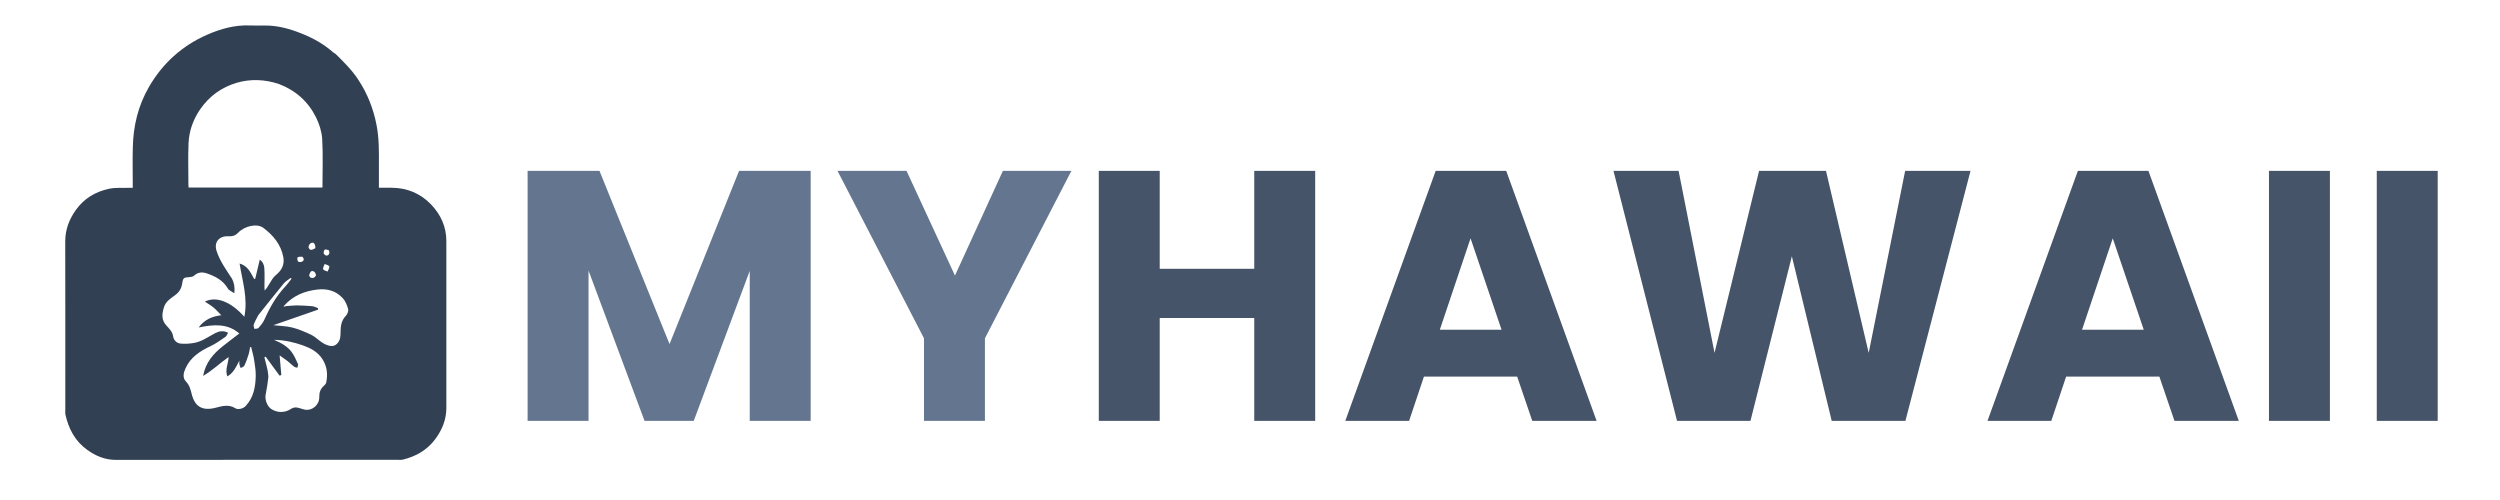 <svg xmlns="http://www.w3.org/2000/svg" xmlns:xlink="http://www.w3.org/1999/xlink" width="200" zoomAndPan="magnify" viewBox="0 0 150 30" height="40" preserveAspectRatio="xMidYMid meet" version="1.0"><defs><g/><clipPath id="9fac110c0c"><path d="M 3.434 1.012 L 27.387 1.012 L 27.387 27.867 L 3.434 27.867 Z M 3.434 1.012 " clip-rule="nonzero"/></clipPath><clipPath id="b46a9a7f19"><path d="M 3.434 1.012 L 27 1.012 L 27 27.867 L 3.434 27.867 Z M 3.434 1.012 " clip-rule="nonzero"/></clipPath></defs><g clip-path="url(#9fac110c0c)"><path fill="none" d="M 17.465 28.059 C 12.23 28.059 7.016 28.059 1.801 28.059 C 1.801 19.059 1.801 10.059 1.801 1.059 C 10.816 1.059 19.832 1.059 28.848 1.059 C 28.848 10.059 28.848 19.059 28.848 28.059 C 25.062 28.059 21.277 28.059 17.465 28.059 M 20.121 3.223 C 20.082 3.199 20.039 3.18 20.004 3.152 C 19.422 2.637 18.754 2.266 18.035 1.988 C 17.34 1.715 16.621 1.52 15.859 1.531 C 15.578 1.535 15.293 1.539 15.012 1.527 C 14.098 1.488 13.242 1.727 12.422 2.086 C 10.926 2.746 9.77 3.785 8.945 5.203 C 8.289 6.332 7.996 7.551 7.969 8.84 C 7.949 9.57 7.965 10.297 7.965 11.027 C 7.965 11.102 7.965 11.18 7.965 11.266 C 7.84 11.266 7.738 11.266 7.641 11.27 C 7.273 11.281 6.898 11.25 6.547 11.324 C 5.742 11.496 5.059 11.898 4.566 12.578 C 4.156 13.145 3.914 13.766 3.914 14.484 C 3.922 17.871 3.918 21.258 3.918 24.641 C 3.918 24.715 3.906 24.785 3.922 24.855 C 4.109 25.715 4.496 26.461 5.223 26.984 C 5.746 27.363 6.312 27.598 6.977 27.594 C 12.629 27.586 18.281 27.59 23.934 27.59 C 24.012 27.59 24.094 27.598 24.168 27.578 C 24.953 27.387 25.621 27.008 26.113 26.352 C 26.523 25.797 26.781 25.184 26.781 24.477 C 26.777 21.145 26.777 17.812 26.781 14.48 C 26.785 13.605 26.445 12.871 25.859 12.262 C 25.223 11.605 24.43 11.27 23.504 11.266 C 23.246 11.266 22.992 11.266 22.734 11.266 C 22.734 10.797 22.734 10.359 22.734 9.918 C 22.738 9.113 22.75 8.309 22.594 7.508 C 22.406 6.531 22.051 5.625 21.504 4.793 C 21.125 4.211 20.637 3.727 20.121 3.223 Z M 20.121 3.223 " fill-opacity="1" fill-rule="nonzero"/></g><g clip-path="url(#b46a9a7f19)"><path fill="#324054" d="M 20.133 3.234 C 20.637 3.727 21.125 4.211 21.504 4.793 C 22.051 5.625 22.406 6.531 22.594 7.508 C 22.75 8.309 22.738 9.113 22.734 9.918 C 22.734 10.359 22.734 10.797 22.734 11.266 C 22.992 11.266 23.246 11.266 23.504 11.266 C 24.43 11.27 25.223 11.605 25.859 12.262 C 26.445 12.871 26.785 13.605 26.781 14.48 C 26.777 17.812 26.777 21.145 26.781 24.477 C 26.781 25.184 26.523 25.797 26.113 26.352 C 25.621 27.008 24.953 27.387 24.168 27.578 C 24.094 27.598 24.012 27.59 23.934 27.59 C 18.281 27.59 12.629 27.586 6.977 27.594 C 6.312 27.598 5.746 27.363 5.223 26.984 C 4.496 26.461 4.109 25.715 3.922 24.855 C 3.906 24.785 3.918 24.715 3.918 24.641 C 3.918 21.258 3.922 17.871 3.914 14.484 C 3.914 13.766 4.156 13.145 4.566 12.578 C 5.059 11.898 5.742 11.496 6.547 11.324 C 6.898 11.25 7.273 11.281 7.641 11.27 C 7.738 11.266 7.84 11.266 7.965 11.266 C 7.965 11.18 7.965 11.102 7.965 11.027 C 7.965 10.297 7.949 9.57 7.969 8.84 C 7.996 7.551 8.289 6.332 8.945 5.203 C 9.77 3.785 10.926 2.746 12.422 2.086 C 13.242 1.727 14.098 1.488 15.012 1.527 C 15.293 1.539 15.578 1.535 15.859 1.531 C 16.621 1.52 17.34 1.715 18.035 1.988 C 18.754 2.266 19.422 2.637 20.004 3.152 C 20.039 3.18 20.082 3.199 20.133 3.234 M 17.133 18.371 C 17.355 18.355 17.578 18.324 17.801 18.324 C 18.109 18.328 18.418 18.344 18.727 18.371 C 18.844 18.383 18.961 18.445 19.074 18.484 C 19.078 18.516 19.082 18.547 19.086 18.578 C 18.207 18.883 17.324 19.191 16.398 19.512 C 16.824 19.562 17.191 19.562 17.539 19.652 C 17.914 19.746 18.277 19.906 18.629 20.066 C 19.027 20.246 19.289 20.641 19.75 20.742 C 19.988 20.793 20.137 20.734 20.273 20.566 C 20.434 20.371 20.43 20.133 20.434 19.895 C 20.438 19.547 20.488 19.219 20.754 18.945 C 20.848 18.852 20.918 18.656 20.887 18.539 C 20.82 18.305 20.723 18.055 20.559 17.883 C 20.16 17.457 19.656 17.305 19.055 17.371 C 18.262 17.461 17.582 17.738 17.031 18.359 C 17.027 18.375 17.02 18.395 17.016 18.41 C 17.039 18.398 17.066 18.387 17.133 18.371 M 16.711 5.031 C 15.879 4.762 15.035 4.723 14.199 4.969 C 13.289 5.238 12.551 5.773 12.008 6.562 C 11.586 7.176 11.344 7.859 11.312 8.598 C 11.277 9.426 11.305 10.258 11.305 11.09 C 11.305 11.148 11.312 11.207 11.316 11.25 C 14.023 11.25 16.707 11.25 19.348 11.25 C 19.348 10.27 19.387 9.297 19.332 8.336 C 19.305 7.895 19.156 7.438 18.961 7.039 C 18.488 6.094 17.746 5.422 16.711 5.031 M 13.922 16.727 C 14.047 16.977 14.102 17.238 14.059 17.594 C 13.902 17.484 13.738 17.426 13.672 17.312 C 13.383 16.816 12.918 16.578 12.406 16.402 C 12.129 16.309 11.871 16.328 11.641 16.543 C 11.582 16.598 11.473 16.621 11.387 16.625 C 11.012 16.645 10.98 16.672 10.926 17.035 C 10.883 17.32 10.738 17.543 10.504 17.711 C 10.23 17.91 9.938 18.09 9.832 18.449 C 9.719 18.836 9.672 19.188 9.977 19.523 C 10.145 19.715 10.348 19.891 10.391 20.191 C 10.418 20.395 10.594 20.59 10.82 20.613 C 11.078 20.641 11.348 20.625 11.605 20.582 C 12.094 20.508 12.488 20.211 12.914 19.988 C 13.148 19.867 13.398 19.816 13.684 19.965 C 13.629 20.051 13.598 20.16 13.527 20.211 C 13.238 20.406 12.957 20.617 12.645 20.762 C 12 21.066 11.426 21.434 11.125 22.113 C 11.012 22.367 10.941 22.66 11.152 22.883 C 11.363 23.102 11.43 23.352 11.5 23.633 C 11.684 24.398 12.145 24.676 12.953 24.461 C 13.344 24.359 13.73 24.246 14.121 24.496 C 14.285 24.602 14.598 24.512 14.734 24.367 C 15.215 23.855 15.332 23.215 15.344 22.551 C 15.348 22.238 15.301 21.926 15.25 21.613 C 15.211 21.348 15.133 21.086 15.07 20.824 C 15.051 20.824 15.027 20.828 15.004 20.828 C 14.98 20.969 14.965 21.113 14.922 21.246 C 14.848 21.484 14.766 21.719 14.66 21.941 C 14.629 22.008 14.516 22.039 14.441 22.082 C 14.414 22.008 14.379 21.934 14.363 21.855 C 14.352 21.785 14.363 21.711 14.363 21.637 C 14.176 21.992 14.023 22.363 13.641 22.586 C 13.484 22.168 13.711 21.805 13.715 21.422 C 13.203 21.781 12.762 22.215 12.188 22.555 C 12.336 21.738 12.805 21.223 13.371 20.77 C 13.699 20.508 14.035 20.258 14.359 20.008 C 13.633 19.387 12.805 19.469 11.918 19.648 C 12.273 19.18 12.707 18.984 13.277 18.914 C 13.102 18.738 12.969 18.578 12.809 18.449 C 12.656 18.32 12.48 18.223 12.293 18.098 C 12.961 17.75 13.867 18.105 14.66 19.008 C 14.883 17.902 14.547 16.883 14.375 15.812 C 14.863 15.945 15.039 16.355 15.246 16.734 C 15.266 16.734 15.289 16.734 15.312 16.734 C 15.402 16.355 15.488 15.98 15.586 15.582 C 15.762 15.695 15.844 15.891 15.859 16.074 C 15.887 16.457 15.867 16.84 15.867 17.223 C 15.867 17.293 15.875 17.363 15.879 17.43 C 16.008 17.309 16.07 17.172 16.152 17.047 C 16.273 16.863 16.375 16.648 16.539 16.516 C 16.902 16.223 17.086 15.883 16.996 15.414 C 16.852 14.66 16.387 14.113 15.805 13.676 C 15.422 13.383 14.676 13.555 14.277 13.973 C 14.109 14.145 13.945 14.188 13.707 14.176 C 13.137 14.148 12.824 14.539 12.996 15.059 C 13.191 15.664 13.562 16.172 13.922 16.727 M 16.055 22.211 C 16.07 22.363 16.113 22.52 16.098 22.668 C 16.059 23.008 16.004 23.348 15.938 23.684 C 15.879 23.961 16.031 24.383 16.273 24.539 C 16.656 24.793 17.113 24.758 17.43 24.551 C 17.527 24.488 17.656 24.438 17.766 24.445 C 17.941 24.461 18.113 24.543 18.289 24.578 C 18.738 24.66 19.164 24.293 19.156 23.824 C 19.152 23.555 19.223 23.328 19.434 23.148 C 19.492 23.098 19.559 23.02 19.574 22.945 C 19.676 22.445 19.625 21.969 19.332 21.527 C 19.051 21.102 18.633 20.887 18.176 20.723 C 17.633 20.535 17.082 20.402 16.441 20.391 C 16.883 20.578 17.246 20.785 17.496 21.117 C 17.66 21.336 17.766 21.602 17.883 21.852 C 17.906 21.906 17.855 21.992 17.836 22.066 C 17.773 22.043 17.695 22.039 17.645 22 C 17.508 21.898 17.391 21.773 17.258 21.668 C 17.094 21.543 16.922 21.43 16.777 21.324 C 16.812 21.73 16.848 22.113 16.879 22.5 C 16.844 22.512 16.809 22.527 16.773 22.539 C 16.496 22.16 16.215 21.777 15.938 21.398 C 15.914 21.414 15.887 21.426 15.863 21.441 C 15.926 21.684 15.992 21.926 16.055 22.211 M 15.492 18.918 C 15.402 19.102 15.297 19.277 15.227 19.465 C 15.199 19.543 15.246 19.645 15.262 19.734 C 15.348 19.719 15.465 19.73 15.512 19.676 C 15.645 19.527 15.781 19.363 15.863 19.18 C 16.188 18.445 16.578 17.758 17.133 17.172 C 17.266 17.031 17.375 16.875 17.492 16.723 C 17.477 16.707 17.457 16.691 17.438 16.676 C 17.305 16.781 17.145 16.867 17.035 16.996 C 16.52 17.621 16.02 18.258 15.492 18.918 M 18.922 14.891 C 18.926 14.625 18.812 14.496 18.648 14.59 C 18.578 14.625 18.52 14.73 18.512 14.812 C 18.504 14.871 18.582 14.98 18.633 14.988 C 18.719 15 18.816 14.953 18.922 14.891 M 19.496 15.844 C 19.48 15.863 19.453 15.875 19.449 15.895 C 19.422 15.988 19.359 16.105 19.395 16.164 C 19.438 16.234 19.566 16.25 19.656 16.293 C 19.695 16.191 19.77 16.086 19.758 15.992 C 19.746 15.93 19.609 15.883 19.496 15.844 M 18.547 16.512 C 18.578 16.648 18.68 16.707 18.801 16.672 C 18.867 16.652 18.957 16.566 18.957 16.508 C 18.957 16.434 18.898 16.324 18.832 16.289 C 18.656 16.195 18.605 16.352 18.547 16.512 M 18.145 15.406 C 18.047 15.41 17.93 15.391 17.863 15.438 C 17.824 15.465 17.836 15.633 17.883 15.688 C 17.918 15.73 18.059 15.734 18.125 15.699 C 18.23 15.648 18.27 15.539 18.145 15.406 M 19.727 15.012 C 19.645 14.996 19.535 14.945 19.488 14.98 C 19.434 15.02 19.402 15.145 19.426 15.211 C 19.445 15.27 19.562 15.352 19.613 15.336 C 19.758 15.301 19.801 15.18 19.727 15.012 Z M 19.727 15.012 " fill-opacity="1" fill-rule="nonzero"/></g><path fill="none" d="M 16.723 5.043 C 17.746 5.422 18.488 6.094 18.961 7.039 C 19.156 7.438 19.305 7.895 19.332 8.336 C 19.387 9.297 19.348 10.27 19.348 11.25 C 16.707 11.25 14.023 11.25 11.316 11.25 C 11.312 11.207 11.305 11.148 11.305 11.09 C 11.305 10.258 11.277 9.426 11.312 8.598 C 11.344 7.859 11.586 7.176 12.008 6.562 C 12.551 5.773 13.289 5.238 14.199 4.969 C 15.035 4.723 15.879 4.762 16.723 5.043 Z M 16.723 5.043 " fill-opacity="1" fill-rule="nonzero"/><path fill="none" d="M 13.906 16.715 C 13.562 16.172 13.191 15.664 12.996 15.059 C 12.824 14.539 13.137 14.148 13.707 14.176 C 13.945 14.188 14.109 14.145 14.277 13.973 C 14.676 13.555 15.422 13.383 15.805 13.676 C 16.387 14.113 16.852 14.66 16.996 15.414 C 17.086 15.883 16.902 16.223 16.539 16.516 C 16.375 16.648 16.273 16.863 16.152 17.047 C 16.07 17.172 16.008 17.309 15.879 17.43 C 15.875 17.363 15.867 17.293 15.867 17.223 C 15.867 16.84 15.887 16.457 15.859 16.074 C 15.844 15.891 15.762 15.695 15.586 15.582 C 15.488 15.98 15.402 16.355 15.312 16.734 C 15.289 16.734 15.266 16.734 15.246 16.734 C 15.039 16.355 14.863 15.945 14.375 15.812 C 14.547 16.883 14.883 17.902 14.66 19.008 C 13.867 18.105 12.961 17.75 12.293 18.098 C 12.48 18.223 12.656 18.32 12.809 18.449 C 12.969 18.578 13.102 18.738 13.277 18.914 C 12.707 18.984 12.273 19.18 11.918 19.648 C 12.805 19.469 13.633 19.387 14.359 20.008 C 14.035 20.258 13.699 20.508 13.371 20.77 C 12.805 21.223 12.336 21.738 12.188 22.555 C 12.762 22.215 13.203 21.781 13.715 21.422 C 13.711 21.805 13.484 22.168 13.641 22.586 C 14.023 22.363 14.176 21.992 14.363 21.637 C 14.363 21.711 14.352 21.785 14.363 21.855 C 14.379 21.934 14.414 22.008 14.441 22.082 C 14.516 22.039 14.629 22.008 14.66 21.941 C 14.766 21.719 14.848 21.484 14.922 21.246 C 14.965 21.113 14.98 20.969 15.004 20.828 C 15.027 20.828 15.051 20.824 15.07 20.824 C 15.133 21.086 15.211 21.348 15.25 21.613 C 15.301 21.926 15.348 22.238 15.344 22.551 C 15.332 23.215 15.215 23.855 14.734 24.367 C 14.598 24.512 14.285 24.602 14.121 24.496 C 13.73 24.246 13.344 24.359 12.953 24.461 C 12.145 24.676 11.684 24.398 11.5 23.633 C 11.43 23.352 11.363 23.102 11.152 22.883 C 10.941 22.66 11.012 22.367 11.125 22.113 C 11.426 21.434 12 21.066 12.645 20.762 C 12.957 20.617 13.238 20.406 13.527 20.211 C 13.598 20.16 13.629 20.051 13.684 19.965 C 13.398 19.816 13.148 19.867 12.914 19.988 C 12.488 20.211 12.094 20.508 11.605 20.582 C 11.348 20.625 11.078 20.641 10.82 20.613 C 10.594 20.59 10.418 20.395 10.391 20.191 C 10.348 19.891 10.145 19.715 9.977 19.523 C 9.672 19.188 9.719 18.836 9.832 18.449 C 9.938 18.09 10.23 17.91 10.504 17.711 C 10.738 17.543 10.883 17.32 10.926 17.035 C 10.98 16.672 11.012 16.645 11.387 16.625 C 11.473 16.621 11.582 16.598 11.641 16.543 C 11.871 16.328 12.129 16.309 12.406 16.402 C 12.918 16.578 13.383 16.816 13.672 17.312 C 13.738 17.426 13.902 17.484 14.059 17.594 C 14.102 17.238 14.047 16.977 13.906 16.715 Z M 13.906 16.715 " fill-opacity="1" fill-rule="nonzero"/><path fill="none" d="M 16.055 22.191 C 15.992 21.926 15.926 21.684 15.863 21.441 C 15.887 21.426 15.914 21.414 15.938 21.398 C 16.215 21.777 16.496 22.16 16.773 22.539 C 16.809 22.527 16.844 22.512 16.879 22.5 C 16.848 22.113 16.812 21.73 16.777 21.324 C 16.922 21.43 17.094 21.543 17.258 21.668 C 17.391 21.773 17.508 21.898 17.645 22 C 17.695 22.039 17.773 22.043 17.836 22.066 C 17.855 21.992 17.906 21.906 17.883 21.852 C 17.766 21.602 17.66 21.336 17.496 21.117 C 17.246 20.785 16.883 20.578 16.441 20.391 C 17.082 20.402 17.633 20.535 18.176 20.723 C 18.633 20.887 19.051 21.102 19.332 21.527 C 19.625 21.969 19.676 22.445 19.574 22.945 C 19.559 23.02 19.492 23.098 19.434 23.148 C 19.223 23.328 19.152 23.555 19.156 23.824 C 19.164 24.293 18.738 24.66 18.289 24.578 C 18.113 24.543 17.941 24.461 17.766 24.445 C 17.656 24.438 17.527 24.488 17.43 24.551 C 17.113 24.758 16.656 24.793 16.273 24.539 C 16.031 24.383 15.879 23.961 15.938 23.684 C 16.004 23.348 16.059 23.008 16.098 22.668 C 16.113 22.52 16.07 22.363 16.055 22.191 Z M 16.055 22.191 " fill-opacity="1" fill-rule="nonzero"/><path fill="none" d="M 17.055 18.344 C 17.582 17.738 18.262 17.461 19.055 17.371 C 19.656 17.305 20.16 17.457 20.559 17.883 C 20.723 18.055 20.82 18.305 20.887 18.539 C 20.918 18.656 20.848 18.852 20.754 18.945 C 20.488 19.219 20.438 19.547 20.434 19.895 C 20.43 20.133 20.434 20.371 20.273 20.566 C 20.137 20.734 19.988 20.793 19.75 20.742 C 19.289 20.641 19.027 20.246 18.629 20.066 C 18.277 19.906 17.914 19.746 17.539 19.652 C 17.191 19.562 16.824 19.562 16.398 19.512 C 17.324 19.191 18.207 18.883 19.086 18.578 C 19.082 18.547 19.078 18.516 19.074 18.484 C 18.961 18.445 18.844 18.383 18.727 18.371 C 18.418 18.344 18.109 18.328 17.801 18.324 C 17.578 18.324 17.355 18.355 17.105 18.363 C 17.066 18.352 17.059 18.348 17.055 18.344 Z M 17.055 18.344 " fill-opacity="1" fill-rule="nonzero"/><path fill="none" d="M 15.5 18.906 C 16.02 18.258 16.52 17.621 17.035 16.996 C 17.145 16.867 17.305 16.781 17.438 16.676 C 17.457 16.691 17.477 16.707 17.492 16.723 C 17.375 16.875 17.266 17.031 17.133 17.172 C 16.578 17.758 16.188 18.445 15.863 19.18 C 15.781 19.363 15.645 19.527 15.512 19.676 C 15.465 19.73 15.348 19.719 15.262 19.734 C 15.246 19.645 15.199 19.543 15.227 19.465 C 15.297 19.277 15.402 19.102 15.5 18.906 Z M 15.5 18.906 " fill-opacity="1" fill-rule="nonzero"/><path fill="none" d="M 18.918 14.91 C 18.816 14.953 18.719 15 18.633 14.988 C 18.582 14.98 18.504 14.871 18.512 14.812 C 18.52 14.73 18.578 14.625 18.648 14.59 C 18.812 14.496 18.926 14.625 18.918 14.91 Z M 18.918 14.91 " fill-opacity="1" fill-rule="nonzero"/><path fill="none" d="M 19.512 15.84 C 19.609 15.883 19.746 15.93 19.758 15.992 C 19.77 16.086 19.695 16.191 19.656 16.293 C 19.566 16.25 19.438 16.234 19.395 16.164 C 19.359 16.105 19.422 15.988 19.449 15.895 C 19.453 15.875 19.48 15.863 19.512 15.84 Z M 19.512 15.84 " fill-opacity="1" fill-rule="nonzero"/><path fill="none" d="M 18.547 16.492 C 18.605 16.352 18.656 16.195 18.832 16.289 C 18.898 16.324 18.957 16.434 18.957 16.508 C 18.957 16.566 18.867 16.652 18.801 16.672 C 18.68 16.707 18.578 16.648 18.547 16.492 Z M 18.547 16.492 " fill-opacity="1" fill-rule="nonzero"/><path fill="none" d="M 18.16 15.418 C 18.27 15.539 18.23 15.648 18.125 15.699 C 18.059 15.734 17.918 15.73 17.883 15.688 C 17.836 15.633 17.824 15.465 17.863 15.438 C 17.93 15.391 18.047 15.41 18.16 15.418 Z M 18.16 15.418 " fill-opacity="1" fill-rule="nonzero"/><path fill="none" d="M 19.738 15.023 C 19.801 15.18 19.758 15.301 19.613 15.336 C 19.562 15.352 19.445 15.27 19.426 15.211 C 19.402 15.145 19.434 15.02 19.488 14.98 C 19.535 14.945 19.645 14.996 19.738 15.023 Z M 19.738 15.023 " fill-opacity="1" fill-rule="nonzero"/><path fill="none" d="M 17.082 18.367 C 17.066 18.387 17.039 18.398 17.016 18.41 C 17.02 18.395 17.027 18.375 17.043 18.352 C 17.059 18.348 17.066 18.352 17.082 18.367 Z M 17.082 18.367 " fill-opacity="1" fill-rule="nonzero"/><g fill="#64768f" fill-opacity="1"><g transform="translate(30.328, 25.252)"><g><path d="M 18.312 -15 L 18.312 0 L 14.656 0 L 14.656 -9 L 11.297 0 L 8.344 0 L 4.984 -9.016 L 4.984 0 L 1.328 0 L 1.328 -15 L 5.641 -15 L 9.844 -4.609 L 14.016 -15 Z M 18.312 -15 "/></g></g></g><g fill="#64768f" fill-opacity="1"><g transform="translate(50.095, 25.252)"><g><path d="M 14.188 -15 L 9 -4.953 L 9 0 L 5.344 0 L 5.344 -4.953 L 0.156 -15 L 4.297 -15 L 7.203 -8.719 L 10.078 -15 Z M 14.188 -15 "/></g></g></g><g fill="#455469" fill-opacity="1"><g transform="translate(64.599, 25.252)"><g><path d="M 14.312 -15 L 14.312 0 L 10.656 0 L 10.656 -6.172 L 4.984 -6.172 L 4.984 0 L 1.328 0 L 1.328 -15 L 4.984 -15 L 4.984 -9.125 L 10.656 -9.125 L 10.656 -15 Z M 14.312 -15 "/></g></g></g><g fill="#455469" fill-opacity="1"><g transform="translate(80.374, 25.252)"><g><path d="M 10.656 -2.656 L 5.062 -2.656 L 4.172 0 L 0.344 0 L 5.766 -15 L 10 -15 L 15.422 0 L 11.562 0 Z M 9.719 -5.469 L 7.859 -10.953 L 6.016 -5.469 Z M 9.719 -5.469 "/></g></g></g><g fill="#455469" fill-opacity="1"><g transform="translate(96.278, 25.252)"><g><path d="M 21.953 -15 L 18.047 0 L 13.625 0 L 11.234 -9.875 L 8.75 0 L 4.344 0 L 0.531 -15 L 4.438 -15 L 6.594 -4.078 L 9.266 -15 L 13.281 -15 L 15.844 -4.078 L 18.031 -15 Z M 21.953 -15 "/></g></g></g><g fill="#455469" fill-opacity="1"><g transform="translate(118.906, 25.252)"><g><path d="M 10.656 -2.656 L 5.062 -2.656 L 4.172 0 L 0.344 0 L 5.766 -15 L 10 -15 L 15.422 0 L 11.562 0 Z M 9.719 -5.469 L 7.859 -10.953 L 6.016 -5.469 Z M 9.719 -5.469 "/></g></g></g><g fill="#455469" fill-opacity="1"><g transform="translate(134.81, 25.252)"><g><path d="M 4.984 -15 L 4.984 0 L 1.328 0 L 1.328 -15 Z M 4.984 -15 "/></g></g></g><g fill="#455469" fill-opacity="1"><g transform="translate(141.278, 25.252)"><g><path d="M 4.984 -15 L 4.984 0 L 1.328 0 L 1.328 -15 Z M 4.984 -15 "/></g></g></g></svg>